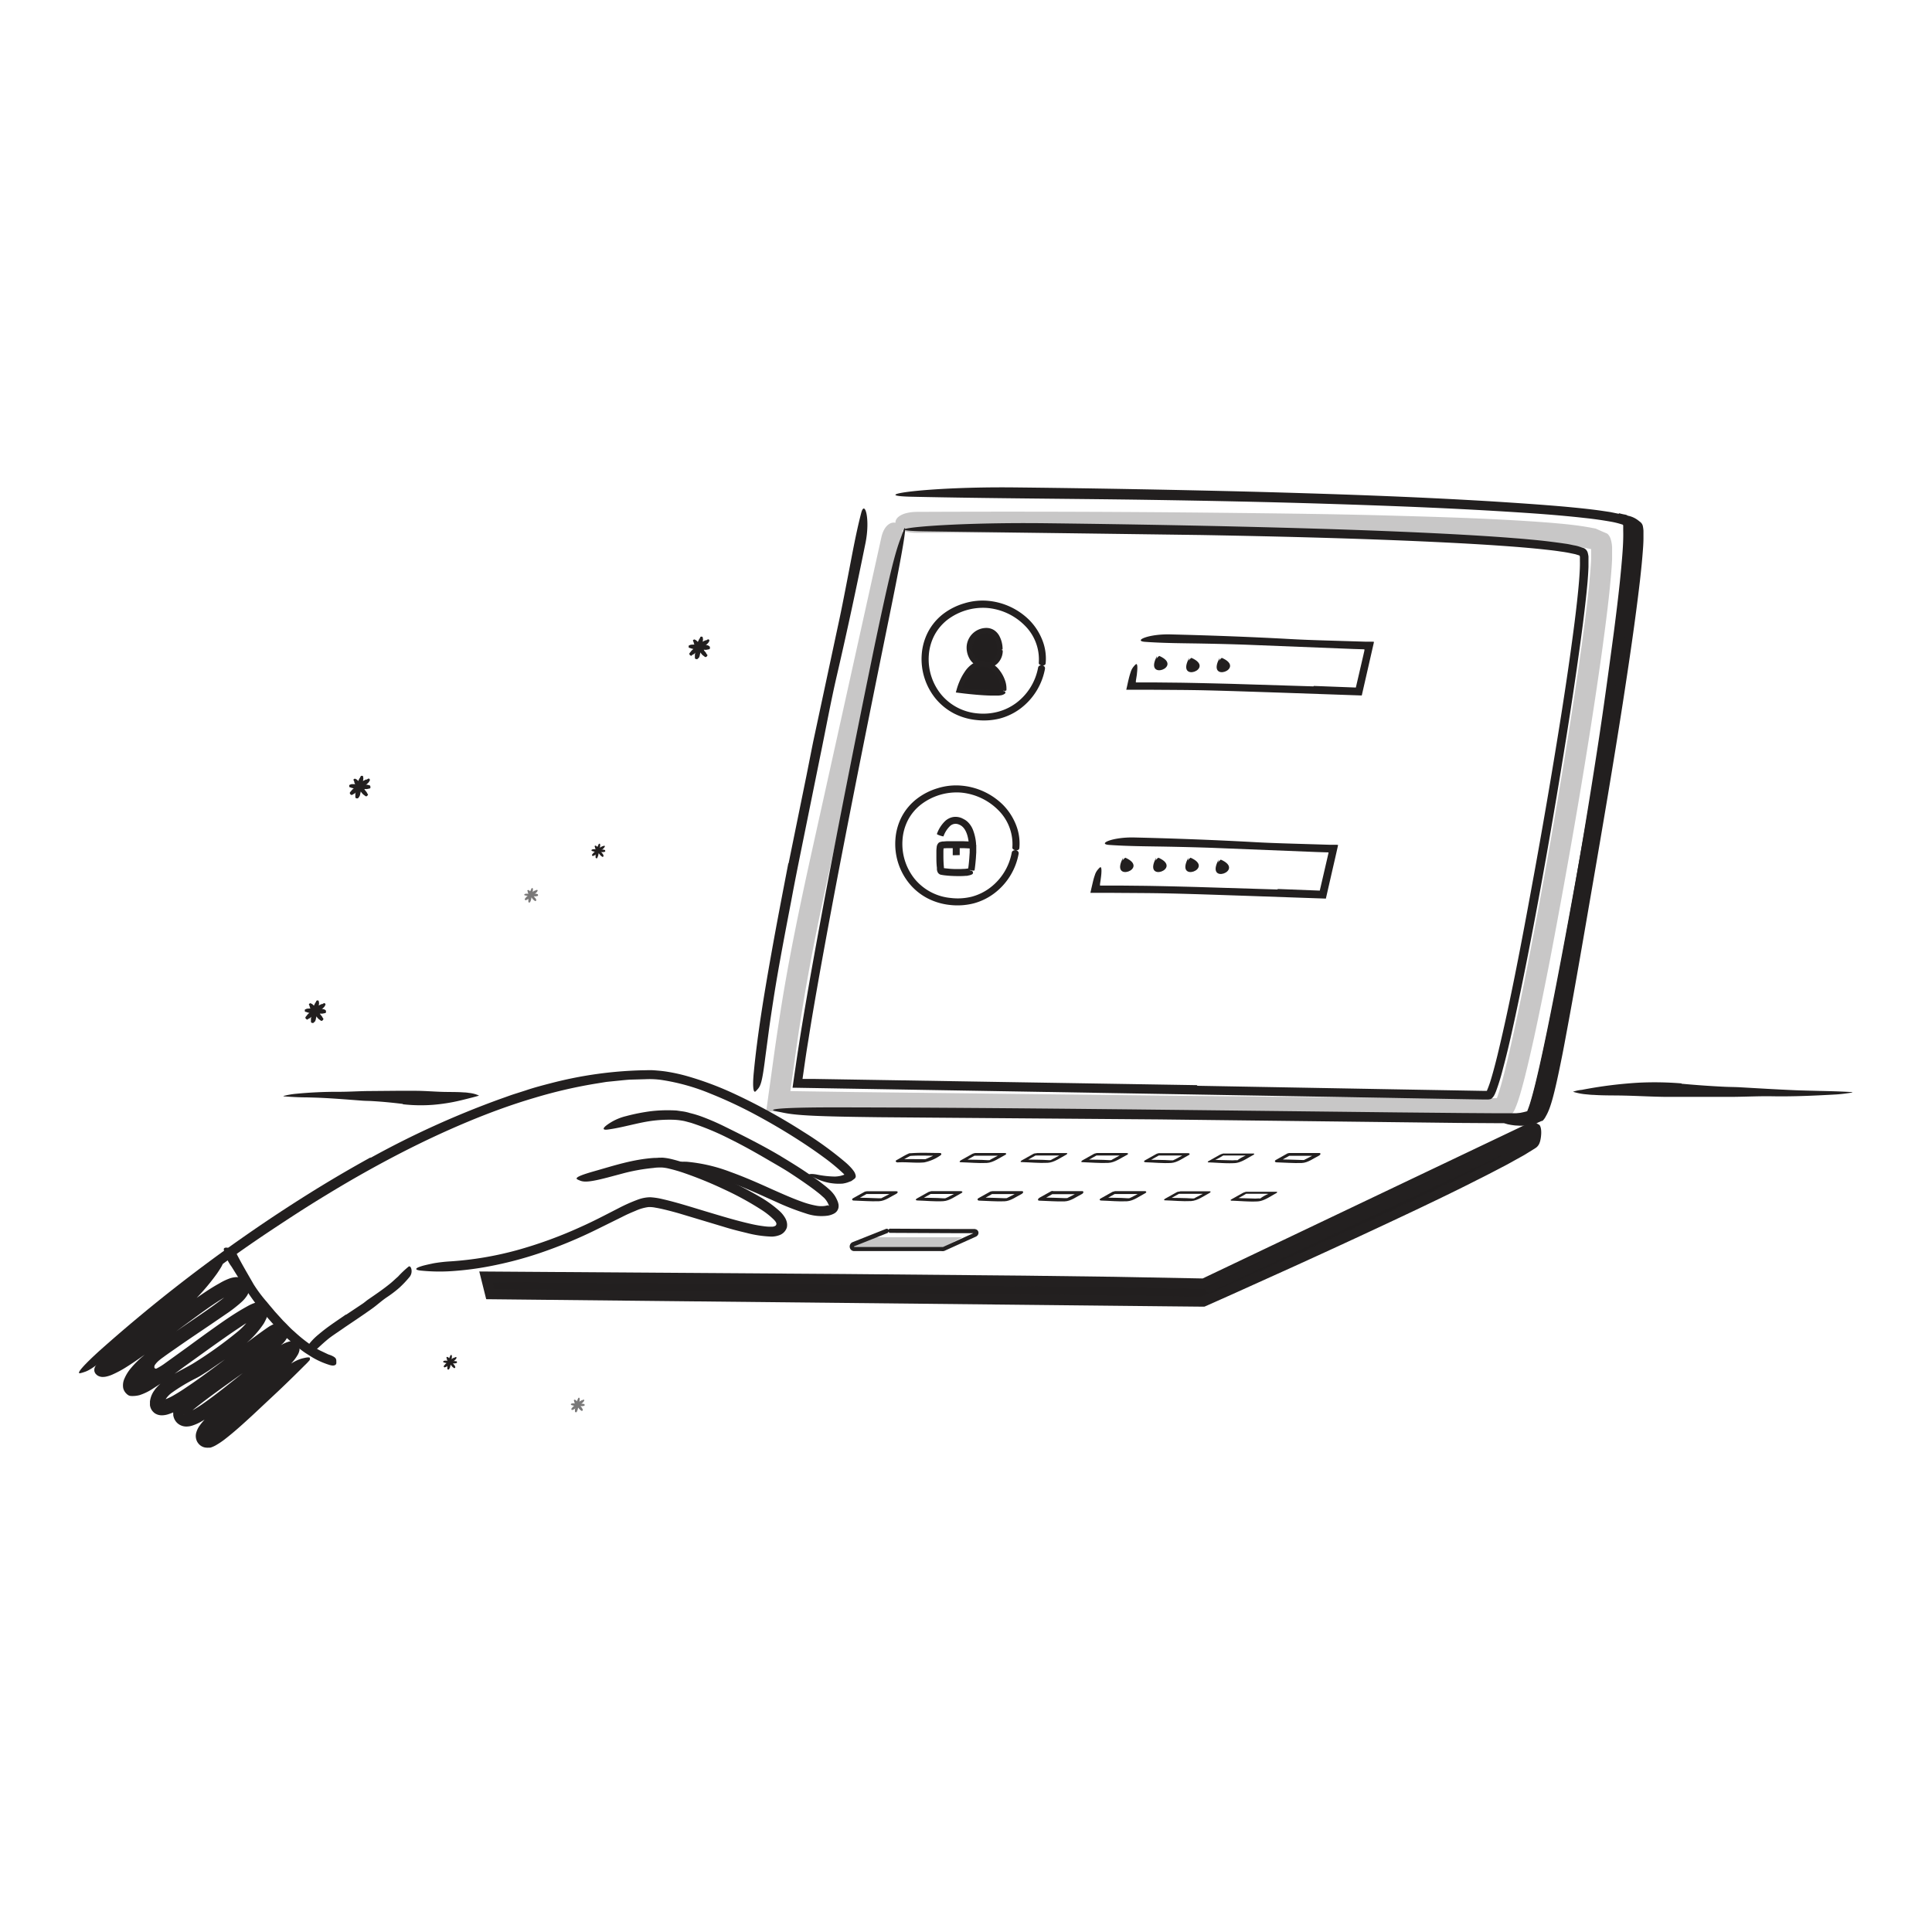 <svg id="Layer_1" data-name="Layer 1" xmlns="http://www.w3.org/2000/svg" width="520" height="520" viewBox="0 0 520 520"><defs><style>.cls-1,.cls-4{fill:#221f1f;}.cls-1,.cls-2{opacity:0.25;}.cls-3{fill:#232020;}.cls-5{opacity:0.6;}</style></defs><title>Notioly v2</title><g id="_79.Login" data-name="79.Login"><path class="cls-1" d="M258.89,333c.44,0-5.82,3-5.82,3s-23.72-.31-23.72-.31c-.44,0,6.33-2.68,6.33-2.68S258.89,333,258.89,333Z"/><g class="cls-2"><path class="cls-3" d="M237.21,144.67l-18.83,85.05c-3.12,14.18-6.12,28.48-8.37,42.9-.55,3.6-1.11,7.2-1.61,10.81l-1.69,12.19-.37,2.7-.09.67c0,.05,0,.12,0,.16h.51l1.36,0,5,.08,5.45.08,10.89.16,87.1,1,43.56.44,21.78.16,10.9.06h8.19l3.52,0,1.17-.3a2.65,2.65,0,0,0,1-.69,6.42,6.42,0,0,0,1.3-2.2c.21-.48.25-.63.35-.88l.24-.68.43-1.34c.53-1.78,1-3.52,1.44-5.26.88-3.49,1.67-7,2.44-10.44,1.52-7,2.92-13.92,4.28-20.89q4-20.93,7.58-41.91c2.37-14,4.61-28,6.56-42.09.95-7.06,1.89-14.09,2.44-21.31.07-.9.12-1.81.16-2.74l0-1.41v-.73l0-.82a8.41,8.41,0,0,0-.45-2.54,3.28,3.28,0,0,0-.62-1.05c-.06-.08-.17-.13-.22-.21l-.29-.13-.57-.24c-.75-.32-1.57-.69-2.27-1l-1.41-.27c-3.74-.69-7.28-1-10.86-1.31-14.27-1.11-28.44-1.51-42.63-1.91s-28.37-.57-42.56-.73q-42.54-.47-85.07-.28c-7.93,0-7.9,5.72,0,5.65q42.49-.13,85,.27c14.16.16,28.32.38,42.47.74s28.31.8,42.31,1.89c3.48.29,7,.62,10.24,1.22l1.19.23h.09l0,.5V149l0,1.24c0,.84-.08,1.7-.14,2.56-.53,6.92-1.46,13.95-2.4,20.94-1.94,14-4.18,28-6.53,41.92s-4.87,27.89-7.57,41.77c-1.35,6.94-2.74,13.87-4.25,20.76-.76,3.44-1.54,6.88-2.4,10.26-.43,1.69-.87,3.38-1.37,5l-.38,1.19-.19.57-.14.36h0l-1.92,0h-8.14l-10.88-.05-21.77-.17-43.54-.43-87.09-1-16.81-.25,1.31-9.37c.5-3.59,1-7.16,1.6-10.73,2.22-14.27,5.18-28.4,8.31-42.58l18.83-85C244.08,139.77,238.54,138.56,237.21,144.67Z"/></g><path class="cls-4" d="M82.82,274.36c0,.12-.19.07-.4-.07a.67.67,0,0,1-.21-.28.93.93,0,0,1,0-.24s.4-.49.52-.65a2.16,2.16,0,0,1,.41-.39l.9-.74a1.64,1.64,0,0,1,.22-.14,2.63,2.63,0,0,0,.73-.5.19.19,0,0,0,.09-.12,3.85,3.85,0,0,1,.75-.63c.25-.11.47-.23.71-.35a.14.14,0,0,1,.11,0c.12,0,.17,0,.24-.08a2.69,2.69,0,0,1,.29-.16.66.66,0,0,1,.2,0c.07,0,.14.14.14.16s.06.1.1.14l0,.05a2.8,2.8,0,0,1-.37.67s-.68.66-.75.74a.32.32,0,0,1-.14.08s-.55.54-.58.56-.22.22-.39.24l-.08,0a5,5,0,0,1-.64.47,3.76,3.76,0,0,0-.31.25s-.05,0-.07,0l-.08,0c-.25.21-.52.38-.75.61,0,.05-.39.19-.44.25S82.83,274.31,82.82,274.36Z"/><path class="cls-4" d="M87,274.18c.11,0,.06.16-.09.37a.85.85,0,0,1-.28.21h-.22s-.44-.34-.59-.44a2.32,2.32,0,0,1-.35-.35c-.2-.26-.42-.52-.63-.78a.76.76,0,0,1-.12-.19,2,2,0,0,0-.43-.64s0-.07-.1-.08a2.89,2.89,0,0,1-.56-.64c-.08-.22-.18-.42-.28-.63,0,0,0-.05,0-.1a.23.23,0,0,0-.06-.22,1.05,1.05,0,0,1-.13-.26s0-.12,0-.18.14-.13.16-.13.1-.07.14-.11l.05,0a2.46,2.46,0,0,1,.61.3l.65.64a.27.27,0,0,1,.07.13s.48.47.49.49.19.19.21.35,0,0,0,.06a4.39,4.39,0,0,1,.4.56,2.88,2.88,0,0,0,.22.27.14.14,0,0,1,0,.06.2.2,0,0,0,0,.08,8.06,8.06,0,0,0,.52.64s.16.35.22.39S87,274.17,87,274.18Z"/><path class="cls-4" d="M84.5,275.16c0,.11-.1.16-.35.18a1,1,0,0,1-.34-.09,1.51,1.51,0,0,1-.12-.2s0-.59,0-.78a2.33,2.33,0,0,1,.07-.53c.08-.35.15-.71.23-1.06a.85.85,0,0,1,.09-.22,2.49,2.49,0,0,0,.24-.79c0-.05,0-.09,0-.14a3.2,3.2,0,0,1,.18-.9c.13-.22.22-.44.33-.66,0,0,0-.07.06-.1s.12-.12.14-.19a1.23,1.23,0,0,1,.13-.29.65.65,0,0,1,.15-.12s.19,0,.2,0,.11,0,.17.05h.06a3.08,3.08,0,0,1,.14.71s-.12.88-.12,1a.35.35,0,0,1-.06.14s-.09.72-.09.75,0,.28-.16.4,0,0,0,.08a4.41,4.41,0,0,1-.2.71c0,.12,0,.25-.08.37l0,.06s0,.05,0,.08a8.44,8.44,0,0,0-.2.87c0,.07-.18.37-.19.45S84.48,275.12,84.5,275.16Z"/><path class="cls-4" d="M87.52,271.84c.09-.06.16.07.21.32a.72.72,0,0,1,0,.34.66.66,0,0,1-.16.17s-.54.1-.71.14a2,2,0,0,1-.49,0l-1,0a.85.85,0,0,1-.22,0,2.19,2.19,0,0,0-.76-.11.17.17,0,0,0-.13,0,3,3,0,0,1-.85,0c-.21-.09-.43-.14-.65-.21,0,0-.07,0-.09,0a.23.23,0,0,0-.2-.1,1.57,1.57,0,0,1-.29-.08.71.71,0,0,1-.13-.12.25.25,0,0,1,0-.21s0-.11,0-.18v-.06a2.77,2.77,0,0,1,.63-.26l.91-.05a.4.4,0,0,1,.15,0s.66,0,.69,0a.78.78,0,0,1,.39.08.12.12,0,0,0,.08,0,3.92,3.92,0,0,1,.68.07c.12,0,.23,0,.35,0l.06,0,.08,0a5.77,5.77,0,0,0,.83,0c.06,0,.36.12.43.11S87.48,271.87,87.52,271.84Z"/><path class="cls-4" d="M94.78,213.92c0,.11-.19.07-.4-.07a.73.73,0,0,1-.21-.28.88.88,0,0,1,0-.24c0-.05.39-.49.52-.65a2.59,2.59,0,0,1,.41-.4l.9-.73a1,1,0,0,1,.22-.14,2.63,2.63,0,0,0,.73-.5s.08-.06.09-.12a3.53,3.53,0,0,1,.75-.63l.71-.35s0-.05.11,0,.17,0,.24-.08a1.64,1.64,0,0,1,.29-.16.66.66,0,0,1,.2,0c.07,0,.14.14.13.16s.07.1.11.14l0,.05a3,3,0,0,1-.37.67s-.68.65-.75.74a.36.36,0,0,1-.15.08l-.57.56a.92.92,0,0,1-.39.24s-.06,0-.08.05a4.7,4.7,0,0,1-.64.46,3.88,3.88,0,0,0-.31.26l-.07,0-.09,0a8.55,8.55,0,0,0-.74.61s-.39.18-.45.25S94.79,213.87,94.78,213.92Z"/><path class="cls-4" d="M99,213.73c.11,0,.06.17-.09.38a.41.41,0,0,1-.51.19s-.44-.33-.58-.43a2,2,0,0,1-.35-.36l-.64-.77a1.28,1.28,0,0,1-.11-.2,2.27,2.27,0,0,0-.43-.63s0-.07-.11-.08a3.2,3.2,0,0,1-.55-.65c-.08-.21-.19-.42-.28-.63,0,0,0,0,0-.09a.22.22,0,0,0-.06-.22,1.05,1.05,0,0,1-.13-.26.54.54,0,0,1,0-.18.24.24,0,0,1,.16-.13c.06,0,.1-.07.14-.11l0,0a2.81,2.81,0,0,1,.61.29s.58.59.65.65a.27.27,0,0,1,.07.13s.48.46.49.48.19.19.21.35a.1.1,0,0,0,0,.07,5.66,5.66,0,0,1,.4.56,2.88,2.88,0,0,0,.22.27s0,0,0,.06,0,.06,0,.07a8.22,8.22,0,0,0,.52.65c.05,0,.16.34.21.39S98.94,213.72,99,213.73Z"/><path class="cls-4" d="M96.46,214.72c0,.11-.1.16-.35.17a.81.81,0,0,1-.34-.08,1.67,1.67,0,0,1-.13-.2s0-.59,0-.78a1.83,1.83,0,0,1,.07-.53c.08-.35.15-.71.23-1.06A1.09,1.09,0,0,1,96,212a2.41,2.41,0,0,0,.24-.79.17.17,0,0,0,0-.14,3.13,3.13,0,0,1,.18-.89c.13-.22.22-.45.33-.67,0,0,0-.07.06-.09s.11-.12.14-.19a1.08,1.08,0,0,1,.13-.29s.09-.08.15-.12.18,0,.2,0,.11,0,.17,0h.06a3,3,0,0,1,.14.71s-.12.88-.12,1a.46.46,0,0,1-.07.14s-.08.72-.09.74,0,.29-.15.41,0,.05,0,.08a6.29,6.29,0,0,1-.2.71,2.21,2.21,0,0,0-.08.37l0,.06a.59.59,0,0,0,0,.08,8.41,8.41,0,0,0-.19.87c0,.07-.18.36-.19.44S96.44,214.67,96.46,214.72Z"/><path class="cls-4" d="M99.47,211.4c.1-.06.17.07.22.32a.73.73,0,0,1,0,.34l-.16.16s-.54.11-.71.15a2.1,2.1,0,0,1-.5,0l-1,0a.87.87,0,0,1-.22,0,2.18,2.18,0,0,0-.76-.1.2.2,0,0,0-.13,0,2.7,2.7,0,0,1-.85,0c-.21-.09-.43-.14-.65-.21,0,0-.07,0-.1,0s-.13-.1-.2-.11a1,1,0,0,1-.28-.07.53.53,0,0,1-.13-.13s0-.19,0-.2,0-.12,0-.18v-.06a2.38,2.38,0,0,1,.63-.26l.91,0a.22.22,0,0,1,.14,0s.67,0,.7,0,.26,0,.39.08,0,0,.08,0a5.25,5.25,0,0,1,.68.08c.12,0,.23,0,.35,0l.06,0,.08,0a7.69,7.69,0,0,0,.83,0c.06,0,.36.12.43.11S99.44,211.43,99.47,211.4Z"/><path class="cls-4" d="M186.16,176.44c0,.12-.19.07-.4-.07a.67.67,0,0,1-.21-.28,1.75,1.75,0,0,1,0-.24s.4-.49.52-.65a2.65,2.65,0,0,1,.42-.4l.89-.73a1.64,1.64,0,0,1,.22-.14,2.63,2.63,0,0,0,.73-.5.24.24,0,0,0,.1-.12,3.52,3.52,0,0,1,.74-.63c.25-.11.48-.23.71-.35,0,0,.06-.05.11,0s.17,0,.24-.08a2.11,2.11,0,0,1,.3-.16.64.64,0,0,1,.2,0c.06,0,.13.14.13.16s.06.1.11.14l0,0a3.46,3.46,0,0,1-.37.67s-.69.66-.76.74a.32.32,0,0,1-.14.08s-.55.54-.57.56-.22.22-.4.24l-.08,0a5,5,0,0,1-.64.47,3.76,3.76,0,0,0-.31.25s-.05,0-.07,0a.2.2,0,0,0-.08,0,8.55,8.55,0,0,0-.74.61c0,.05-.4.19-.45.25S186.18,176.39,186.16,176.44Z"/><path class="cls-4" d="M190.37,176.26c.11,0,.06.16-.09.37a.83.83,0,0,1-.27.21h-.23s-.44-.34-.58-.44a1.66,1.66,0,0,1-.35-.35l-.64-.78a.76.76,0,0,1-.12-.19,2,2,0,0,0-.43-.64s0-.07-.1-.08a2.62,2.62,0,0,1-.55-.64c-.09-.22-.19-.42-.29-.63,0,0,0-.05,0-.1s0-.16-.06-.22a1.58,1.58,0,0,1-.13-.26.38.38,0,0,1,0-.18c0-.06.13-.13.15-.13s.1-.07.14-.11l0,0a2.52,2.52,0,0,1,.62.3s.57.58.64.64a.27.27,0,0,1,.07.13s.48.47.5.49.19.19.2.34,0,.05,0,.07a4.39,4.39,0,0,1,.4.56c.07.1.15.18.22.27l0,.06s0,.06,0,.08a7.81,7.81,0,0,0,.53.64s.15.35.21.39S190.33,176.25,190.37,176.26Z"/><path class="cls-4" d="M187.84,177.24c0,.11-.09.16-.35.18a.87.87,0,0,1-.33-.09,1.67,1.67,0,0,1-.13-.2s0-.59,0-.78a2.33,2.33,0,0,1,.07-.53c.08-.35.15-.71.23-1.06a.85.85,0,0,1,.09-.22,2.9,2.9,0,0,0,.25-.79c0-.05,0-.09,0-.14a2.88,2.88,0,0,1,.18-.9c.12-.22.22-.44.33-.66,0,0,0-.08.05-.1s.12-.12.14-.19.08-.19.13-.29a.65.65,0,0,1,.15-.12c.05,0,.19,0,.2,0s.11,0,.17.05h.06a2.63,2.63,0,0,1,.14.71s-.12.88-.12,1a.35.35,0,0,1-.06.14s-.08.72-.09.74a.8.8,0,0,1-.16.41s0,0,0,.08a3.58,3.58,0,0,1-.2.71c0,.12-.05.25-.08.37l0,.06s0,0,0,.08a8.44,8.44,0,0,0-.2.87c0,.07-.18.36-.18.45S187.83,177.19,187.84,177.24Z"/><path class="cls-4" d="M190.86,173.92c.09-.06.16.07.21.32a.41.41,0,0,1-.19.51s-.53.1-.71.14a2,2,0,0,1-.49,0l-1,0a.63.63,0,0,1-.22-.05,2.44,2.44,0,0,0-.76-.1s-.08,0-.12,0a3,3,0,0,1-.85,0c-.22-.09-.44-.14-.66-.21,0,0-.07,0-.09,0s-.13-.09-.2-.1a1.29,1.29,0,0,1-.28-.08c-.05,0-.09-.08-.14-.13s0-.18,0-.2,0-.12,0-.18a.13.13,0,0,1,0-.06,2.59,2.59,0,0,1,.63-.26l.91-.05s.09,0,.14,0,.66,0,.69,0,.27,0,.39.08a.13.13,0,0,0,.08,0,3.82,3.82,0,0,1,.68.07c.12,0,.24,0,.35,0l.06,0,.08,0a5.77,5.77,0,0,0,.83,0c.06,0,.36.12.43.11S190.82,174,190.86,173.92Z"/><g class="cls-5"><path class="cls-4" d="M141.62,242.25c0,.08-.11.05-.25,0a.44.44,0,0,1-.12-.17.77.77,0,0,1,0-.15s.26-.31.34-.41a1.57,1.57,0,0,1,.27-.25l.58-.48.14-.09a2,2,0,0,0,.47-.32.17.17,0,0,0,.06-.08,2.73,2.73,0,0,1,.48-.41l.46-.23s0,0,.06,0,.11,0,.16-.05a1.18,1.18,0,0,1,.19-.11h.12s.08.08.08.09,0,.06.07.09l0,0a2.11,2.11,0,0,1-.25.42l-.49.47s-.06,0-.09.06l-.37.35c-.08.06-.14.14-.25.16a.09.09,0,0,0,0,0,2.86,2.86,0,0,1-.41.3l-.21.17,0,0s0,0-.05,0a4.54,4.54,0,0,0-.48.39s-.25.12-.29.16S141.63,242.22,141.62,242.25Z"/><path class="cls-4" d="M144.34,242.16c.06,0,0,.1-.05.23s-.14.13-.17.12H144s-.28-.22-.37-.28a2.39,2.39,0,0,1-.22-.23l-.41-.5a.57.57,0,0,1-.08-.13,1.36,1.36,0,0,0-.28-.41.1.1,0,0,0-.06,0,1.77,1.77,0,0,1-.36-.41,3.75,3.75,0,0,0-.19-.41.06.06,0,0,1,0-.06.11.11,0,0,0,0-.13l-.09-.17a.4.4,0,0,1,0-.11s.08-.09.1-.08.06,0,.08-.07l0,0a2.07,2.07,0,0,1,.39.2s.36.38.41.41a.73.73,0,0,1,0,.09s.3.3.31.31a.48.48,0,0,1,.13.23l0,0a3,3,0,0,1,.26.36c0,.06.1.11.14.17s0,0,0,0,0,0,0,.05.21.29.34.41.1.22.14.25S144.31,242.15,144.34,242.16Z"/><path class="cls-4" d="M142.7,242.78c0,.07-.06.1-.21.11a.37.37,0,0,1-.2,0,.57.57,0,0,1-.08-.13s0-.37,0-.5a2,2,0,0,1,0-.34c.06-.22.1-.45.15-.68a.59.59,0,0,1,.06-.14,1.65,1.65,0,0,0,.15-.51.14.14,0,0,0,0-.09,1.92,1.92,0,0,1,.11-.58c.08-.14.14-.29.21-.43s0-.05,0-.06.07-.08.09-.13a1.42,1.42,0,0,1,.08-.18.34.34,0,0,1,.09-.08s.11,0,.12,0,.07,0,.1,0h0a2,2,0,0,1,.08.45s-.08.57-.09.63,0,.06,0,.1-.06.46-.07.47a.48.48,0,0,1-.09.26.07.07,0,0,0,0,.06,3.81,3.81,0,0,1-.13.45,1,1,0,0,0-.05.24l0,0s0,0,0,.05a5.59,5.59,0,0,0-.12.56s-.12.24-.12.29S142.69,242.75,142.7,242.78Z"/><path class="cls-4" d="M144.66,240.66c.06,0,.11,0,.14.19a.46.46,0,0,1,0,.21l-.1.09a4.16,4.16,0,0,1-.46.09,1.15,1.15,0,0,1-.32,0l-.64,0-.15,0a1.35,1.35,0,0,0-.49-.07.13.13,0,0,0-.08,0,2.06,2.06,0,0,1-.55,0l-.42-.12s0,0-.06,0-.08,0-.13-.06a.61.61,0,0,1-.18,0,.28.28,0,0,1-.09-.07.18.18,0,0,1,0-.13s0-.06,0-.1v0a1.45,1.45,0,0,1,.4-.15l.59,0s.06,0,.09,0,.43,0,.45,0a.55.55,0,0,1,.25,0s0,0,.05,0a3.29,3.29,0,0,1,.44,0h.27l.05,0a4.61,4.61,0,0,0,.53,0,2.29,2.29,0,0,0,.28.07S144.64,240.68,144.66,240.66Z"/></g><g class="cls-5"><path class="cls-4" d="M154.16,379.47c0,.08-.12,0-.25,0s-.13-.14-.12-.17a.77.77,0,0,1,0-.15s.26-.31.34-.41a1.27,1.27,0,0,1,.27-.25L155,378l.14-.09a2.44,2.44,0,0,0,.47-.32.17.17,0,0,0,.06-.08,2.09,2.09,0,0,1,.48-.4c.16-.07.3-.16.45-.24s0,0,.07,0,.11,0,.15-.05a1.18,1.18,0,0,1,.19-.11h.13s.08.08.08.09,0,.06.06.09l0,0a2.72,2.72,0,0,1-.25.42l-.49.47s-.06,0-.09.06-.36.34-.37.35a.63.63,0,0,1-.26.16s0,0,0,0a2.4,2.4,0,0,1-.41.3l-.2.17,0,0-.06,0a5.71,5.71,0,0,0-.47.39s-.25.12-.29.16S154.17,379.44,154.16,379.47Z"/><path class="cls-4" d="M156.87,379.38c.07,0,0,.1-.05.23a.46.46,0,0,1-.16.13l-.14,0s-.28-.22-.37-.28a1.19,1.19,0,0,1-.22-.23l-.42-.5a.54.54,0,0,1-.07-.13,1.86,1.86,0,0,0-.28-.41.13.13,0,0,0-.07-.05,2,2,0,0,1-.35-.41c-.06-.14-.13-.27-.19-.4s0,0,0-.07,0-.1,0-.13a.7.7,0,0,1-.09-.17.4.4,0,0,1,0-.11s.08-.08.09-.08.06,0,.09-.07l0,0a1.74,1.74,0,0,1,.38.2s.37.38.42.41a.25.25,0,0,1,0,.09l.32.31a.48.48,0,0,1,.13.23s0,0,0,0,.17.24.26.36a2.09,2.09,0,0,0,.14.17.06.06,0,0,1,0,0l0,.05a4.35,4.35,0,0,0,.34.41s.1.22.13.26S156.84,379.37,156.87,379.38Z"/><path class="cls-4" d="M155.24,380c0,.07-.06.1-.21.11a.43.43,0,0,1-.21-.05.54.54,0,0,1-.07-.13s0-.37,0-.5a1.4,1.4,0,0,1,.05-.34l.15-.68a.58.58,0,0,1,.05-.14,1.67,1.67,0,0,0,.16-.51.1.1,0,0,0,0-.09,2.3,2.3,0,0,1,.12-.58,4.14,4.14,0,0,0,.2-.43s0-.05,0-.06.07-.08.09-.13a.71.71,0,0,1,.08-.18.18.18,0,0,1,.09-.08s.11,0,.12,0,.06,0,.1,0h0a2,2,0,0,1,.07.45s-.08.57-.08.63a.18.18,0,0,1,0,.1s-.05.46-.06.47,0,.19-.1.26,0,0,0,.06a3.74,3.74,0,0,1-.12.45,2.1,2.1,0,0,0-.06.24.05.05,0,0,1,0,0s0,0,0,0a5.66,5.66,0,0,0-.13.56c0,.05-.11.24-.12.29S155.23,380,155.24,380Z"/><path class="cls-4" d="M157.2,377.88c.06,0,.1,0,.14.19a.46.46,0,0,1,0,.21l-.1.09s-.35.07-.46.09a1.16,1.16,0,0,1-.32,0l-.65,0-.14,0a1.39,1.39,0,0,0-.49-.07.11.11,0,0,0-.08,0,2,2,0,0,1-.55,0l-.42-.12s-.05,0-.06,0-.09-.05-.13-.06a.61.61,0,0,1-.18-.05.28.28,0,0,1-.09-.07.12.12,0,0,1,0-.12s0-.07,0-.11v0a1.66,1.66,0,0,1,.41-.15l.59,0s.06,0,.09,0,.43,0,.44,0a.48.48,0,0,1,.26.05h.05a3.49,3.49,0,0,1,.44.05h.22l0,0h.05a4.78,4.78,0,0,0,.53,0c.05,0,.24.08.28.07S157.17,377.9,157.2,377.88Z"/></g><path class="cls-4" d="M159.71,230.36c0,.07-.12,0-.25,0a.44.44,0,0,1-.12-.17.68.68,0,0,1,0-.15s.26-.31.34-.41a2.2,2.2,0,0,1,.27-.26c.2-.15.39-.31.58-.47a.67.67,0,0,1,.14-.09,1.73,1.73,0,0,0,.47-.33s.05,0,.06-.07a2.73,2.73,0,0,1,.48-.41c.16-.07.3-.15.45-.23s0,0,.07,0,.11,0,.16-.05l.19-.1s.08,0,.12,0,.08.08.08.09,0,.06.06.09l0,0a2.43,2.43,0,0,1-.25.42l-.49.47-.09,0-.37.36c-.08.06-.14.14-.25.16a.09.09,0,0,0,0,0c-.13.11-.27.2-.41.3s-.14.11-.21.16l0,0,0,0c-.16.14-.34.24-.48.39s-.25.13-.29.17S159.72,230.33,159.71,230.36Z"/><path class="cls-4" d="M162.42,230.26c.07,0,0,.11,0,.24a.59.59,0,0,1-.17.12h-.14s-.28-.22-.37-.29a.8.8,0,0,1-.22-.23c-.14-.17-.28-.33-.41-.5a.5.5,0,0,1-.08-.12,1.49,1.49,0,0,0-.28-.41s0,0-.06-.05a1.63,1.63,0,0,1-.36-.42,2.93,2.93,0,0,0-.19-.4s0,0,0-.06a.14.14,0,0,0,0-.14l-.09-.16a.48.48,0,0,1,0-.12s.08-.08.1-.08,0,0,.08-.06l0,0a2.07,2.07,0,0,1,.39.2s.36.38.41.42a.56.56,0,0,1,0,.08s.3.31.31.32.12.12.13.22l0,.05a2.27,2.27,0,0,1,.26.35,1.24,1.24,0,0,0,.14.18l0,0,0,0c.12.13.21.29.34.41s.1.22.14.25S162.4,230.26,162.42,230.26Z"/><path class="cls-4" d="M160.79,230.88c0,.07-.06.11-.21.12a.48.48,0,0,1-.2-.05l-.08-.13s0-.38,0-.5a1.86,1.86,0,0,1,0-.34c.06-.23.1-.46.15-.68a.94.94,0,0,1,.06-.15,1.77,1.77,0,0,0,.15-.51.1.1,0,0,0,0-.09,2.5,2.5,0,0,1,.12-.58c.08-.14.14-.28.21-.42s0-.05,0-.06.07-.08.09-.13a.77.77,0,0,1,.08-.19.31.31,0,0,1,.09-.07s.11,0,.12,0,.07,0,.1,0h0a1.91,1.91,0,0,1,.08.45s-.08.56-.09.63a.18.18,0,0,1,0,.09s0,.46-.06.48a.51.51,0,0,1-.09.26.06.06,0,0,0,0,.05,3.47,3.47,0,0,1-.13.46,2.1,2.1,0,0,0-.06.24s0,0,0,0,0,0,0,0a3.73,3.73,0,0,0-.12.56,2.52,2.52,0,0,0-.12.29S160.78,230.86,160.79,230.88Z"/><path class="cls-4" d="M162.75,228.77c.06,0,.1,0,.14.19a.43.43,0,0,1,0,.2.47.47,0,0,1-.1.1,4.62,4.62,0,0,1-.46.08,1.15,1.15,0,0,1-.32,0l-.64,0-.15,0a1.61,1.61,0,0,0-.49-.06.12.12,0,0,0-.08,0,1.7,1.7,0,0,1-.55,0l-.42-.13a.07.07,0,0,1-.06,0,.13.13,0,0,0-.13-.06l-.18-.05s-.06,0-.09-.08,0-.11,0-.12,0-.07,0-.11v0a1.45,1.45,0,0,1,.4-.16l.59,0,.09,0s.43,0,.45,0a.45.45,0,0,1,.25.05h.05a3.29,3.29,0,0,1,.44.05h.26l.05,0a4.87,4.87,0,0,0,.54,0,2.3,2.3,0,0,0,.28.06S162.73,228.78,162.75,228.77Z"/><path class="cls-4" d="M119.81,368c0,.07-.12,0-.25,0a.48.48,0,0,1-.13-.17.66.66,0,0,1,0-.15s.26-.31.34-.41a1.66,1.66,0,0,1,.27-.26l.57-.47.15-.09a2.1,2.1,0,0,0,.46-.32s0,0,.06-.08a2.48,2.48,0,0,1,.49-.41l.45-.23s0,0,.07,0a.19.19,0,0,0,.15-.06l.19-.1s.08,0,.13,0,.08.08.07.09,0,.06.07.09l0,0a2.62,2.62,0,0,1-.24.42s-.45.42-.49.47a.2.2,0,0,1-.09.05l-.38.36c-.08.06-.14.14-.25.16s0,0,0,0a2.4,2.4,0,0,1-.41.3l-.2.17,0,0-.05,0c-.15.13-.33.24-.48.38s-.25.13-.28.17S119.82,367.94,119.81,368Z"/><path class="cls-4" d="M122.52,367.88c.07,0,0,.1,0,.23a.51.51,0,0,1-.16.12h-.15l-.36-.28a1.67,1.67,0,0,1-.23-.23c-.13-.17-.27-.34-.41-.5a.54.54,0,0,1-.07-.13,1.49,1.49,0,0,0-.28-.41.18.18,0,0,0-.07-.05,1.82,1.82,0,0,1-.35-.42c-.06-.13-.13-.26-.19-.4s0,0,0-.06,0-.1,0-.13a.7.7,0,0,1-.09-.17.24.24,0,0,1,0-.12s.08-.08.09-.07.06,0,.09-.07l0,0a1.16,1.16,0,0,1,.38.2l.41.41a.16.16,0,0,1,0,.09l.31.31c0,.07.13.13.14.22a.08.08,0,0,0,0,.05,2.36,2.36,0,0,1,.26.36l.15.17v0s0,0,0,.05a4.23,4.23,0,0,0,.33.41s.11.22.14.25S122.49,367.87,122.52,367.88Z"/><path class="cls-4" d="M120.89,368.5c0,.07-.06.1-.22.11a.39.39,0,0,1-.2-.05.42.42,0,0,1-.07-.13s0-.38,0-.5a1.33,1.33,0,0,1,0-.34l.15-.68a.88.88,0,0,1,.05-.15,1.54,1.54,0,0,0,.16-.5.33.33,0,0,0,0-.1,1.94,1.94,0,0,1,.12-.57c.07-.14.13-.29.2-.43s0-.05,0-.06.07-.08.08-.13a1.42,1.42,0,0,1,.08-.18.34.34,0,0,1,.09-.08.15.15,0,0,1,.12,0s.07,0,.11,0h0a1.57,1.57,0,0,1,.08.45s-.08.57-.08.63,0,.06,0,.09-.06.46-.06.48,0,.19-.1.26l0,.05a2.42,2.42,0,0,1-.13.46c0,.08,0,.16,0,.24s0,0,0,0l0,0c0,.19-.1.37-.12.56s-.12.24-.12.29S120.88,368.47,120.89,368.5Z"/><path class="cls-4" d="M122.84,366.38c.07,0,.11,0,.14.19a.36.36,0,0,1,0,.21.87.87,0,0,1-.11.09,3.9,3.9,0,0,1-.45.09,1.16,1.16,0,0,1-.32,0l-.65,0a.32.32,0,0,1-.14,0,1.65,1.65,0,0,0-.49-.06.15.15,0,0,0-.09,0,2,2,0,0,1-.54,0c-.14-.05-.28-.08-.43-.12s0,0-.06,0-.08-.05-.12-.06a.59.59,0,0,1-.19-.05s0,0-.08-.07,0-.12,0-.13,0-.07,0-.1v0a1.66,1.66,0,0,1,.41-.15l.58,0s.06,0,.09,0l.45,0a.56.56,0,0,1,.25.05h0a3.12,3.12,0,0,1,.44.05h.27l.05,0a4.7,4.7,0,0,0,.53,0s.23.07.28.07S122.82,366.39,122.84,366.38Z"/><path class="cls-4" d="M212.25,232.37l4.87-23.91c.58-2.92,1.15-5.83,1.73-8.73l6.56-30.67c1-4.54,1.88-9.11,2.75-13.63,1.14-5.8,2.15-11.66,3.64-17.39.93-3.56,2.49,1.54,1.13,8.21-2.4,11.83-4.92,23.62-7.67,35.48-1.65,7.09-3,14.55-4.51,21.84q-2.43,12-4.88,24.08c-1,4.94-2,9.88-2.91,14.83-1.44,7.49-2.88,15-4.14,22.49-.48,2.9-.92,5.78-1.35,8.65s-.79,5.75-1.18,8.63c-.17,1.27-.34,2.51-.5,3.79-.64,4.74-1,6.22-1.89,7.14a5,5,0,0,1-.58.61c-.61.38-.78-1.62-.44-5.12,1-10.4,2.81-21.25,4.75-32.11,1.43-8.06,3-16.14,4.55-24.2Z"/><path class="cls-4" d="M414.67,286c3.12-14,5.73-28.11,8.26-42.24s4.86-28.32,7.05-42.51c1.6-10.36,3-20.74,4.39-31.11.59-4.58,1.16-9.16,1.64-13.73.23-2.29.45-4.58.63-6.87s.31-4.58.25-6.78c0-.27,0-.54,0-.8l0-.37,0-.13a.38.38,0,0,0-.11-.23,1.39,1.39,0,0,0-.29-.1,22,22,0,0,0-3.15-.76c-2.22-.39-4.49-.71-6.77-.95-4.56-.52-9.16-.9-13.76-1.23-18.4-1.28-36.87-2-55.33-2.58-16.38-.52-32.87-.84-49.14-1.09-20.9-.3-41.89-.37-62.77-.82-13-.26,3.51-2.77,27.61-2.51q32,.35,64.09,1.16c21.39.58,42.81,1.3,64.33,2.6,6.43.41,12.93.84,19.47,1.41,3.27.31,6.55.62,9.85,1.09l2.48.37,2.5.51a11.88,11.88,0,0,1,1.3.39l.88.29a1.78,1.78,0,0,1,.78.58,2.77,2.77,0,0,1,.4.91,4.19,4.19,0,0,1,.11.51c0,.2.05.32.06.43a12.38,12.38,0,0,1,.09,1.33,95.33,95.33,0,0,1-.49,10.06c-.29,3.31-.64,6.61-1,9.9-.75,6.59-1.62,13.16-2.53,19.68q-3,21.52-6.65,43c-2.39,14.29-4.91,28.56-7.67,42.79-1.12,5.73-2.28,11.46-3.55,17.16-.63,2.86-1.29,5.71-2,8.55-.37,1.42-.76,2.83-1.2,4.25-.23.71-.47,1.42-.76,2.14s-.86,2.15-2,2l-4.85,0-4.62,0-9.24-.06-80.89-.95-61.83-.48-13.54-.11c-16.94-.2-22.33-.47-26-1.24-.83-.18-1.92-.36-2.4-.53-1.61-.57,5.3-.91,17.71-.88,36.8.06,75.61.5,114.57.95l35.39.4,17.72.17,8.85.06h4.43l4,0s0,0,0,0v0l.09-.2c.23-.53.44-1.13.64-1.74.4-1.23.75-2.51,1.09-3.8.68-2.57,1.29-5.18,1.88-7.8Z"/><path class="cls-4" d="M322.29,292.24l51.23.92,25.62.45,1,0c.06,0,.08-.06.11-.11l0-.07.12-.27a28,28,0,0,0,1-2.89c.6-2,1.13-4.06,1.64-6.12,1-4.13,1.94-8.29,2.83-12.45,2.6-12.18,4.86-24.43,7.1-36.67q3.94-21.59,7.37-43.27c1.13-7.23,2.21-14.47,3.16-21.71.48-3.62.92-7.25,1.28-10.87.18-1.82.34-3.63.43-5.43.05-.9.08-1.8.06-2.67l0-.65c0-.19,0-.47,0-.53s-.05-.41-.26-.43l-1-.31-1.3-.27c-.87-.19-1.76-.33-2.66-.45-1.78-.28-3.59-.46-5.4-.66-3.62-.37-7.26-.66-10.91-.91-7.28-.51-14.59-.87-21.89-1.2-19.46-.85-39-1.32-58.38-1.67l-74.61-1c-15.47-.25,4.17-2.51,32.81-2.17,24,.29,47.95.72,72,1.44,12,.36,24,.81,36.06,1.43,6,.32,12,.67,18.07,1.16,1.5.11,3,.25,4.52.39s3,.29,4.53.48,3,.38,4.54.61c.76.09,1.54.29,2.3.44a9.43,9.43,0,0,1,1.18.27l1.48.49a1.92,1.92,0,0,1,1.05,1.35,7.32,7.32,0,0,1,.17.89c0,.2,0,.4,0,.59,0,.77,0,1.49,0,2.22-.05,1.44-.15,2.87-.27,4.29-.7,7.67-1.78,15.33-2.87,23s-2.32,15.45-3.57,23.2c-2.51,15.5-5.21,31.07-8.14,46.45-1.61,8.46-3.29,16.9-5.12,25.32-.92,4.22-1.87,8.42-3,12.61a61.08,61.08,0,0,1-1.92,6.29l-.17.4c-.06.13-.1.26-.22.48a3.07,3.07,0,0,1-.75,1,.92.92,0,0,1-.55.24,2.51,2.51,0,0,1-.62.06l-1,0-3.22-.05-51.63-.9-63.54-1.09-48.15-.81-12-.2-6.53-.11h-.94s0-.08,0-.12l.15-1.06.28-1.93.44-3c1.15-7.93,2.51-15.8,3.88-23.65,4.35-24.38,9-48.2,13.83-72.18,1.07-5.28,2.13-10.45,3.22-15.77,4.13-19.72,5.67-25.94,7.21-30,.36-.93.77-2.17,1-2.7.9-1.78-.48,6.32-3.41,20.77-4.36,21.43-8.81,43.44-13.14,65.8q-3.25,16.77-6.3,33.77c-1,5.67-2,11.35-2.88,17-.48,2.84-.9,5.7-1.3,8.55l-.31,2.14s0,0,0,0l2.75,0,103.39,1.68Z"/><path class="cls-4" d="M415,301.69c-3.55,1.52-9.61-.11-9.62-.41a29.3,29.3,0,0,0,6.32-1c4.43-1.66,30.11-156.15,26.21-160-.83-.84-.19-.32-2.52-1,3.73,0,4.63,1.21,5.53,1.85C445.18,144.21,417.74,300.51,415,301.69Z"/><path class="cls-4" d="M437.69,167.4c.61-4.42,1.19-8.84,1.67-13.27.24-2.21.46-4.42.61-6.62.08-1.1.14-2.2.15-3.28,0-.54,0-1.07,0-1.57,0-.22-.06-.52-.08-.61s0-.09-.07-.11a5,5,0,0,0-2-1.15,9.85,9.85,0,0,0-2.55-.3l.31-2.36c.41.11.81.21,1.2.29l.37.07a2.19,2.19,0,0,1,.57.16,3.24,3.24,0,0,1,.9.73,2.91,2.91,0,0,1,.65,1.67,11.14,11.14,0,0,1,.09,1.25c0,.81,0,1.59,0,2.36-.06,1.55-.18,3.08-.3,4.61-.26,3-.59,6.09-.94,9.12-.77,6.48-1.59,13-2.51,19.4-3.31,22.73-7.13,45.37-11.2,68-1.82,10-3.66,20.1-5.62,30-1,5.23-2.09,10.46-3.33,15.68a65.93,65.93,0,0,1-2.23,7.81c-.06.16-.14.33-.21.5a4.33,4.33,0,0,1-.31.58,1.85,1.85,0,0,1-.52.59,2.11,2.11,0,0,1-.71.3,16.31,16.31,0,0,1-2.09.44c-1.35.21-2.69.34-4,.45l-.05-.86c.08,0,.26-.22.38-.46l.11-.19h0l.14.06a3,3,0,0,0,.36.12c.25.08.52.15.79.22.54.13,1.09.23,1.65.31a16.91,16.91,0,0,0,3.32.19c1.43-.08,2.18-.29,2.5-.26s.22.27-.4.67a8.28,8.28,0,0,1-3.39,1,16.9,16.9,0,0,1-2.69,0c-.5,0-1-.09-1.56-.17l-.83-.16a4.61,4.61,0,0,1-.46-.13l-.28-.09-.2-.1-.2-.15,0,0a1.63,1.63,0,0,1-.17-.21,1.32,1.32,0,0,1-.19-.59l0-1,1.07-.17c1.43-.23,3-.47,4.57-.82l.57-.14.27-.07.19-.06s0,0,0,0,0,.06.07-.16a25.19,25.19,0,0,0,.83-2.39c.92-3.09,1.67-6.32,2.4-9.53s1.41-6.46,2.08-9.7c1.33-6.48,2.59-13,3.82-19.5q3.69-19.56,7.13-39.29c2.74-15.74,5.2-32.19,7.4-48.38.68-5,1.32-10,1.87-15,.27-2.5.52-5,.7-7.51.1-1.25.17-2.5.2-3.74,0-.61,0-1.23,0-1.82a7.23,7.23,0,0,0-.08-.85,1.24,1.24,0,0,0-.06-.27.37.37,0,0,0-.09-.16,1.24,1.24,0,0,0-.22-.19l-.12,0-.3,0c-.47-.09-.92-.2-1.36-.32l-6.61-1.79,6.84.06a12,12,0,0,1,3.11.38,6.64,6.64,0,0,1,2.23,1.11l.64.5a1.94,1.94,0,0,1,.69,1.27,8.35,8.35,0,0,1,.13,1.05c0,.67,0,1.32,0,2,0,1.29-.1,2.56-.2,3.83-.19,2.54-.46,5.06-.74,7.57-1.28,11-2.93,22-4.61,32.92-2.58,16.57-5.41,33.17-8.24,49.57-2.2,12.74-4.32,25.25-6.66,37.82-.52,2.77-1,5.48-1.57,8.27-2.07,10.33-3.06,13.59-4.26,15.62a4.41,4.41,0,0,1-.9,1.24c-.06,0-.09,0-.09,0s0,.09,0,0a.41.41,0,0,0-.09-.12s0,0,0,0a.62.62,0,0,1,0-.17c.07-.39.19-1,.36-1.91.36-1.88.94-4.8,1.67-8.56,2.19-11.19,4.24-22.75,6.32-34.46s4.14-23.61,6.14-35.54c3-17.71,5.88-35.52,8.32-53.34Z"/><path class="cls-4" d="M414,302.67c-.34,1.51-.64,4.61-1.34,5.1-12.87,8.89-88.75,42.51-88.75,42.51l-191.95-2-1.15-4.63c26.29.34,139.37.59,193.21,1.85Z"/><path class="cls-3" d="M409.78,303.1l-86.08,41-23.82-.45-24.16-.31-48.31-.44L129,342.22l1.86,7.46,146.43,1.53,36.34.38,9.08.09,1.39,0c.19,0,.35-.13.53-.19l.33-.14.52-.24,2.07-.92,4.15-1.85,16.57-7.48c11-5,22-10.09,33-15.3,5.47-2.61,10.94-5.23,16.36-8,2.72-1.34,5.41-2.77,8.11-4.18l4-2.22c.67-.35,1.33-.8,2-1.2l1-.62.49-.31a2.48,2.48,0,0,0,.75-.69,2.26,2.26,0,0,0,.32-.54c.06-.14.1-.26.15-.39s.13-.46.17-.66a8.58,8.58,0,0,0,.16-1.1,7.7,7.7,0,0,0,0-1.64c-.12-.86-.38-1.32-.73-1.4s-.79.28-1.19,1.07a10.18,10.18,0,0,0-.59,1.47l-.29.9-.15.43-.07.17s0,0,0,0l-1.49.93c-.64.38-1.23.79-1.9,1.14L404.38,311c-2.68,1.39-5.33,2.81-8.05,4.14-5.39,2.72-10.85,5.34-16.31,7.94q-16.38,7.8-32.94,15.28l-16.55,7.47-4.15,1.85-2.07.92-.71.32h-.88l-9.08-.09-36.34-.38-144.25-1.51-.45-1.79,94.79.63,48.3.43,24.14.32,24.48.45L411,305.65C415.79,303.38,414.57,300.82,409.78,303.1Z"/><path class="cls-3" d="M325.41,347.92l88.82-41.71c1-.46-.59-3.91-1.6-3.41l-88.82,41.72C323,344.89,324.61,348.31,325.41,347.92Z"/><path class="cls-4" d="M207.38,332.82a30.09,30.09,0,0,1-6.52-1c-2.07-.49-4.08-1-6.09-1.63l-11.92-3.58c-1.45-.42-2.9-.8-4.34-1.14-.71-.16-1.43-.32-2.13-.43a7.71,7.71,0,0,0-1.9-.15,12.27,12.27,0,0,0-3.42,1c-1.19.49-2.38,1-3.57,1.62l-7.17,3.54a125.92,125.92,0,0,1-14.9,6.17,101.38,101.38,0,0,1-13.84,3.63,81.46,81.46,0,0,1-9.08,1.21,49.93,49.93,0,0,1-9.15-.07c-1.9-.18-1.6-.67,0-1.17.8-.26,1.93-.5,3.28-.79a39.74,39.74,0,0,1,4.61-.53,90.1,90.1,0,0,0,17.85-3,116,116,0,0,0,17.18-6.26c3.37-1.49,6.7-3.25,10.12-5a44.84,44.84,0,0,1,5.39-2.4,10.07,10.07,0,0,1,3.21-.6,18.61,18.61,0,0,1,3.06.44c4.18.95,8.14,2.24,12.15,3.44s8,2.42,12,3.32a34.78,34.78,0,0,0,3.69.64,12.06,12.06,0,0,0,1.78.09,1.87,1.87,0,0,0,1.05-.26.66.66,0,0,0,.16-.85,2.08,2.08,0,0,0-.29-.45A6.42,6.42,0,0,0,208,328a20.13,20.13,0,0,0-2.9-2.28A81.13,81.13,0,0,0,195,320.17a106,106,0,0,0-10.7-4.39,42.21,42.21,0,0,0-4.23-1.24,10.44,10.44,0,0,0-2-.31c-.67,0-1.43,0-2.14.12a50.77,50.77,0,0,0-8.57,1.56l-3.76,1c-4.75,1.24-6.39,1.33-7.55.82a4.53,4.53,0,0,1-.76-.36c-.54-.49,1.33-1.19,4.73-2.16,5-1.41,10.36-3.21,16.18-3.56.36,0,.72,0,1.09-.05l.54,0a5.35,5.35,0,0,1,.68,0,15,15,0,0,1,2.33.4c1.44.35,2.81.78,4.17,1.24,2.7.92,5.35,2,8,3.1a104,104,0,0,1,11.41,5.73,31.62,31.62,0,0,1,5.41,3.9,7.74,7.74,0,0,1,1.38,1.66,4.15,4.15,0,0,1,.57,1.36,3.35,3.35,0,0,1,0,1.41,3.25,3.25,0,0,1-1.88,2,6.43,6.43,0,0,1-1.34.36l-.6.07h-.47Z"/><path class="cls-4" d="M223,324.56c.07,0,.1-.09.06-.21a5.89,5.89,0,0,0-.83-1.46l-.25-.29a1.5,1.5,0,0,0-.31-.31l-.77-.69c-.51-.45-1.12-.89-1.67-1.33-2.33-1.74-4.78-3.39-7.27-5-1.83-1.14-3.71-2.2-5.57-3.29-3.27-1.91-6.59-3.77-10-5.45a70.86,70.86,0,0,0-10.43-4.33c-.79-.19-1.6-.47-2.39-.58a17,17,0,0,0-2.41-.24,37.05,37.05,0,0,0-5,.21c-4.2.46-8.31,1.87-12.66,2.44-1.36.16-1.27-.36-.27-1.14a14.37,14.37,0,0,1,5.3-2.49,51.59,51.59,0,0,1,6.68-1.32,38.94,38.94,0,0,1,6.91-.18l1.83.26a12.12,12.12,0,0,1,1.73.41,28.7,28.7,0,0,1,3.29,1,64.28,64.28,0,0,1,6.24,2.72c4.83,2.38,9.82,4.88,14.55,7.67,2.58,1.56,5.16,3.13,7.66,4.84.63.41,1.25.85,1.87,1.29s1.24.87,1.84,1.35,1.22.93,1.81,1.47a9.24,9.24,0,0,1,1.71,1.86,9.75,9.75,0,0,1,.72,1.37l.17.43.13.51a2.74,2.74,0,0,1,0,1,2.3,2.3,0,0,1-1.22,1.57,5.43,5.43,0,0,1-1.68.55,12.76,12.76,0,0,1-5.88-.6,67.34,67.34,0,0,1-7.92-3.08c-2.56-1.14-5.09-2.31-7.64-3.39a76.8,76.8,0,0,0-12-4.07c-.89-.21-1.77-.37-2.67-.53-1.66-.3-2.75-.44-3.51-.61a3.23,3.23,0,0,1-1.59-.75,3.3,3.3,0,0,1-.5-.48c-.38-.51,1.1-1.13,3.81-1a43.83,43.83,0,0,1,11.71,2.73c3.8,1.37,7.51,3,11.19,4.67,2.72,1.2,5.44,2.43,8.16,3.39a23.43,23.43,0,0,0,4,1.07,7.34,7.34,0,0,0,1.79.06,5.11,5.11,0,0,0,.87-.15l.23-.07h0Z"/><path class="cls-4" d="M93.16,353.85c1.51-1,3-2,4.5-3,.54-.37,1-.81,1.57-1.18,1.9-1.31,3.82-2.61,5.61-4.06.81-.63,1.53-1.36,2.28-2a26.79,26.79,0,0,1,2.84-2.69c.33-.24.65.11.77.69a2.51,2.51,0,0,1-.43,2,28.79,28.79,0,0,1-2.83,3,30.52,30.52,0,0,1-3.28,2.5c-1.38.91-2.63,2.09-4,3.07s-3,2.1-4.53,3.13l-2.8,1.89c-1.4,1-2.83,1.9-4.18,2.91-1,.79-2,1.7-2.93,2.56-.21.19-.42.37-.65.55-.85.62-1.24.68-1.8.33-.12-.08-.26-.15-.37-.24-.37-.3-.27-.88.23-1.52a16,16,0,0,1,2.54-2.59c.93-.79,1.9-1.55,2.9-2.27,1.48-1.07,3-2.08,4.5-3.12Z"/><path class="cls-4" d="M75.44,358.42c-.81-.8-1.58-1.65-2.33-2.5s-1.5-1.71-2.23-2.58c-.54-.63-1.11-1.23-1.61-1.89a80,80,0,0,1-4.9-7.24l-2.05-3.29a12.09,12.09,0,0,1-2.08-4.58c-.08-.54.52-.64,1.26-.46a3.23,3.23,0,0,1,2.07,1.35c1.39,2.79,3.06,5.57,4.69,8.43a37.6,37.6,0,0,0,3.61,4.82c.69.86,1.42,1.69,2.13,2.55l2.23,2.46c1,.95,1.89,2,2.93,2.86A40.44,40.44,0,0,0,84,362.22a20.94,20.94,0,0,0,2,1.2l2.11,1c.3.16.64.24,1,.38,1.16.51,1.44.85,1.41,1.63a4.41,4.41,0,0,1,0,.52c-.1.56-.78.74-1.75.45a21.35,21.35,0,0,1-4.2-1.78c-.68-.38-1.32-.81-2-1.23s-1.29-.88-1.9-1.36a33.6,33.6,0,0,1-2.69-2.21l-1.3-1.15-1.24-1.21Z"/><path class="cls-4" d="M99.73,311.64a242.7,242.7,0,0,1,35.07-15.91c1.11-.38,2.21-.8,3.32-1.17l3.36-1.07c2.22-.76,4.5-1.35,6.77-1.94a107.51,107.51,0,0,1,24.61-3.48c1,0,2.06-.08,3.14,0s2.13.17,3.17.32a47.13,47.13,0,0,1,6.15,1.36A86.14,86.14,0,0,1,197,294.1a158,158,0,0,1,19.26,10.54,94.66,94.66,0,0,1,11.39,8.28,17.36,17.36,0,0,1,1.31,1.27c.08.09.26.28.41.46l.41.54a3.07,3.07,0,0,1,.51,1.13.88.88,0,0,1-.38,1l-.48.35a1.55,1.55,0,0,1-.55.31l-.65.24-.32.12c-.1,0-.17,0-.25.07-.32.05-.64.15-1,.17a14.06,14.06,0,0,1-7.15-1.45c-1.34-.57-1.83-.84-1.75-1s.84-.23,2.08,0a26,26,0,0,0,4.84.54,7.52,7.52,0,0,0,1.41-.16,5.13,5.13,0,0,0,.7-.19l.35-.11c.1,0,0,0,.07-.05s0-.06,0-.08l0,0h0l-.13-.14a52.11,52.11,0,0,0-5.26-4.37c-1.88-1.39-3.81-2.72-5.76-4q-5.88-3.85-12.09-7.21a120.85,120.85,0,0,0-12.73-6,56.44,56.44,0,0,0-13.39-3.72,23.63,23.63,0,0,0-4.14-.17l-4.28.12c-1.43.11-2.86.27-4.3.41-.71.08-1.43.13-2.15.23l-2.14.35a129.87,129.87,0,0,0-17,3.91c-6.12,1.8-12.11,4-18,6.46s-11.7,5.18-17.41,8.1q-10.53,5.41-20.64,11.6c-5.12,3.09-10.14,6.37-15.12,9.68S62.74,338.11,58,341.64c-7.43,5.49-14.46,11.19-21.46,17l-4.58,3.88c-5.74,4.85-7.66,6.3-9.36,6.79a7,7,0,0,1-1.13.31c-.89,0,1.13-2.26,5.24-6a418.27,418.27,0,0,1,40.08-31.57q7.95-5.52,16.19-10.68t16.75-9.85Z"/><path class="cls-4" d="M69.37,364.31c-4,3-8,6.14-12.15,9.13-2.07,1.49-4.16,3-6.37,4.36a37.66,37.66,0,0,1-3.5,2,13.86,13.86,0,0,1-2.1.86,5.78,5.78,0,0,1-1.53.27,3.53,3.53,0,0,1-1.24-.16,3.6,3.6,0,0,1-.8-.38,3.41,3.41,0,0,1-.72-.7,3.27,3.27,0,0,1-.6-1.48c0-.19,0-.39,0-.57l0-.45a7,7,0,0,1,.39-1.52,6.57,6.57,0,0,1,.65-1.24l.38-.54c.13-.17.26-.31.4-.47a16.6,16.6,0,0,1,3.38-2.78c1.15-.75,2.3-1.39,3.42-2s2.26-1.19,3.18-1.77a109.52,109.52,0,0,0,12-8.61,19.16,19.16,0,0,0,3.32-3.68l.31-.47.22-.47a4.12,4.12,0,0,0,.32-.88l0-.11h0l.2,0,.07,0,.15,0a1.54,1.54,0,0,0,.3,0h.32a.69.69,0,0,0,.2,0,1.82,1.82,0,0,0,.32-.06s.14-.08.09,0h0a.36.36,0,0,0-.06.11.53.53,0,0,0,0,.12c0,.05,0,.15,0,.22a.89.89,0,0,0,0,.23v.28a2.93,2.93,0,0,0,.08.67s0,0,0,0l-.14,0a4.18,4.18,0,0,0-.45.18,36.28,36.28,0,0,0-4.45,2.59c-1.5,1-3,2-4.5,3.07-3.7,2.58-7.36,5.25-11.06,7.9L46,370.49c-1.58,1.11-3.16,2.2-4.66,3.14a15,15,0,0,1-3.78,1.87,7.65,7.65,0,0,1-2.33.23,2.2,2.2,0,0,1-.54-.13,2.52,2.52,0,0,1-.68-.51,3,3,0,0,1-.85-1.49,4.42,4.42,0,0,1,.39-2.67,11,11,0,0,1,1.69-2.69,25.92,25.92,0,0,1,3.15-3.15c.62-.55,1.28-1.09,2-1.62l1-.79.86-.66,2.59-1.88c1.73-1.24,3.48-2.44,5.22-3.63,3.48-2.39,7-4.71,10.26-7.26a22.92,22.92,0,0,0,2.24-1.93,4,4,0,0,0,.41-.46,1.5,1.5,0,0,0,.14-.18l0-.05v0a2.72,2.72,0,0,1,.25.11,1.37,1.37,0,0,0,.71.11h0l-.33.17h0l0,0s.11-.09.06,0,0,0,0,.08a.62.62,0,0,0-.08.24,1.52,1.52,0,0,0-.06.42s0,0,0,0a3.31,3.31,0,0,0-1,.28c-.41.18-.85.38-1.29.62-.87.46-1.75,1-2.61,1.55-2.37,1.53-4.69,3.22-7,4.92s-4.65,3.4-6.94,5.15-4.63,3.46-7,5.12c-1.19.83-2.39,1.65-3.63,2.43a28.75,28.75,0,0,1-4,2.16,8.65,8.65,0,0,1-1.56.51,4.77,4.77,0,0,1-1,.11,2.69,2.69,0,0,1-1.37-.39,2.2,2.2,0,0,1-.34-.28l-.16-.16a2,2,0,0,1-.31-.56,1.82,1.82,0,0,1,.12-1.3,3.82,3.82,0,0,1,.57-.88,11.61,11.61,0,0,1,1-1.13c1.39-1.35,2.81-2.53,4.24-3.72,2.84-2.37,5.64-4.76,8.56-7l8.67-6.77c1.43-1.15,2.89-2.25,4.33-3.36s2.85-2.27,4.28-3.39c1.78-1.39,2.59-2,2.72-1.74s-.42,1.22-1.55,2.87a59.49,59.49,0,0,1-5.23,6.3,86.84,86.84,0,0,1-8.55,7.72c-1.47,1.17-2.92,2.36-4.4,3.5l-4.47,3.37c-1.49,1.11-2.9,2.32-4.27,3.51-.67.59-1.34,1.2-1.89,1.78a4.42,4.42,0,0,0-.37.41l-.14.16,0,0s0,0,0,0l-.15-.1-.47-.26c-.17-.09-.24-.15-.38-.21a2.54,2.54,0,0,0-.38-.16c-.13,0-.18-.08-.28-.11s-.3-.07-.41,0h0l.52-.43h0a1.56,1.56,0,0,0,.2-.71,5.27,5.27,0,0,0,0-.89h.07l.34-.09a9.38,9.38,0,0,0,1-.42,23.87,23.87,0,0,0,2.23-1.23c1.51-.92,3-2,4.52-3,3-2.14,6-4.4,9-6.64s6-4.55,9.15-6.73c1.58-1.08,3.19-2.15,5-3.14A16,16,0,0,1,62.07,344l.52-.13a6.37,6.37,0,0,1,.63-.1,3.73,3.73,0,0,1,2,.29,3,3,0,0,1,1.17.92,2.92,2.92,0,0,1,.42.69,3,3,0,0,1,.24,1,3.34,3.34,0,0,1-.06.8,3.62,3.62,0,0,1-.52,1.27,8.67,8.67,0,0,1-1.28,1.53c-.41.38-.8.73-1.2,1.05-.78.65-1.56,1.25-2.35,1.81l-4.74,3.24c-3.13,2.13-6.26,4.21-9.33,6.36l-2,1.39-1,.71-.45.33-.13.1a13.6,13.6,0,0,0-1.15.88,5.87,5.87,0,0,0-1.08,1.14,1,1,0,0,0-.21.75.41.41,0,0,0,.58.31,16,16,0,0,0,2.35-1.46l6-4.32c2.4-1.76,4.82-3.53,7.26-5.26s4.91-3.45,7.57-5c.57-.33,1.16-.66,1.79-1,.32-.16.65-.31,1-.45a6.09,6.09,0,0,1,1.35-.37,2.7,2.7,0,0,1,1.34.12,2.07,2.07,0,0,1,.49.25,2.44,2.44,0,0,1,.5.46,2,2,0,0,1,.3.52c0,.1.08.19.11.28a1.91,1.91,0,0,1,0,.21,2.57,2.57,0,0,1,0,.71,1.85,1.85,0,0,1-.07.46l-.17.6a4.74,4.74,0,0,1-.43,1.13,10.83,10.83,0,0,1-.52,1,25.21,25.21,0,0,1-5.58,6c-2,1.68-4.15,3.18-6.28,4.62L56,369,54.42,370c-.61.41-1.18.71-1.75,1a47.85,47.85,0,0,0-6.31,3.78,6.45,6.45,0,0,0-2,2.2c-.11.18-.08.34-.15.5s0,.14,0,.11a1.8,1.8,0,0,0-.32.06l-.2,0-.19.08a.16.16,0,0,0-.09,0c-.13.1,0,0,0-.12a1,1,0,0,0,.1-.4,1.54,1.54,0,0,0,0-.3h0a2.45,2.45,0,0,0,.49-.09,16.15,16.15,0,0,0,3.09-1.47c1.05-.61,2.1-1.28,3.14-2,2.08-1.38,4.13-2.86,6.17-4.36,2.5-1.85,5-3.75,7.47-5.64s5-3.82,7.6-5.65c.33-.23.67-.46,1-.68a6.67,6.67,0,0,1,.61-.34,3.32,3.32,0,0,1,.82-.32,4.62,4.62,0,0,1,1.76-.09A2.23,2.23,0,0,1,77,357a2.13,2.13,0,0,1,.65,1.47,3.48,3.48,0,0,1-.54,1.86,6.79,6.79,0,0,1-.9,1.18,19,19,0,0,1-2,1.66c-2.54,1.93-5.09,3.71-7.64,5.53-3.86,2.75-7.74,5.48-11.5,8.31q-1.41,1.07-2.76,2.16c-.44.37-.87.74-1.27,1.12-.19.18-.39.38-.53.54l-.15.19h0l-.25-.12a2.11,2.11,0,0,0-.41-.17c-.16,0-.17-.06-.28,0h0l1-.14h0l-.12,0a.7.7,0,0,1-.17.06,1.16,1.16,0,0,0-.2.11l0,0,0,0a1.15,1.15,0,0,0,.08-.21,1.05,1.05,0,0,1,0-.18l0-.12h.05l.23,0a7,7,0,0,0,1.36-.57,29.88,29.88,0,0,0,2.89-1.8c3.82-2.67,7.48-5.69,11.2-8.62,1.85-1.47,3.72-2.93,5.64-4.35,1-.71,1.94-1.4,3-2.07.51-.32,1-.65,1.6-1a8.71,8.71,0,0,1,1.93-.78,3.08,3.08,0,0,1,1.2,0,1.92,1.92,0,0,1,1.34,1.12,2.22,2.22,0,0,1,.11,1.41,4.32,4.32,0,0,1-.35.93,12.41,12.41,0,0,1-1.83,2.45c-1.3,1.39-2.67,2.63-4,3.84-2.76,2.42-5.58,4.7-8.35,7a99,99,0,0,0-7.92,7.07,8.76,8.76,0,0,0-1.36,1.77.73.73,0,0,1-.05.12s0,0,0,0-.25-.07-.39-.08c-.49-.07-.61.12-.44,0a.59.59,0,0,0,.14-.18h0c.07-.13-.66,1.05-.35.55l0,0,0,0s0,0,0-.11a1.37,1.37,0,0,0,0-.42,3.07,3.07,0,0,0-.1-.58v-.08h0l.07,0,.18-.09a14.51,14.51,0,0,0,2-1.32c.69-.52,1.38-1.07,2.06-1.64,2.4-2,4.67-4.11,7-6.25,8.77-8,11.91-10.35,14.71-11,.61-.13,1.51-.37,1.82-.12.07,0,0,.17,0,.07s0,0,0,0a.24.24,0,0,0,0,.07.62.62,0,0,1,0,.18,1,1,0,0,0,0,.17s0,0,0,0l0,.08a17.55,17.55,0,0,1-1.42,1.49c-1.47,1.48-3.86,3.85-7,6.83L68,380.88c-2.43,2.23-4.85,4.46-7.61,6.59A21.1,21.1,0,0,1,58,389.05a7.3,7.3,0,0,1-.83.39l-.26.1-.33.1-.17,0-.24,0a3,3,0,0,1-.57,0,2.93,2.93,0,0,1-.85-.16,3.22,3.22,0,0,1-.5-.23l-.28-.18a3.57,3.57,0,0,1-.46-.42,3.43,3.43,0,0,1-.42-.58,3.33,3.33,0,0,1-.31-2.32,6,6,0,0,1,.93-2c.32-.46.63-.83.94-1.2.63-.72,1.26-1.35,1.9-2,2.54-2.41,5.15-4.53,7.76-6.68s5.23-4.25,7.72-6.43c1.23-1.08,2.45-2.19,3.49-3.3a9.91,9.91,0,0,0,1.21-1.52c.06-.09.09-.16.08-.16a3.53,3.53,0,0,0,.49.16,3,3,0,0,0,.4.12,2.61,2.61,0,0,0,.67.08c.3,0,.36-.11.24,0l.2-.19h0a.85.85,0,0,0-.06.13s0,.15,0,.26a3,3,0,0,0,0,.35,6,6,0,0,0,.09,1l.06.28h0a1.66,1.66,0,0,0-.28.11c-.24.1-.55.26-.86.43-.63.36-1.29.79-2,1.24-1.33.91-2.67,1.91-4,2.94-2.66,2.05-5.31,4.21-8,6.34-2,1.59-4,3.17-6.18,4.7a38,38,0,0,1-3.45,2.23,12.64,12.64,0,0,1-2.2,1,5.28,5.28,0,0,1-1.93.31,3.66,3.66,0,0,1-1.81-.57,3.35,3.35,0,0,1-.87-.81,3.49,3.49,0,0,1-.49-.9,4.09,4.09,0,0,1-.2-.76l0-.09s0-.19,0-.29a3.67,3.67,0,0,1,0-.66,3.25,3.25,0,0,1,.21-.7,4.18,4.18,0,0,1,.65-1,9.55,9.55,0,0,1,.89-1c.54-.52,1.06-1,1.58-1.39,1-.86,2.06-1.65,3.09-2.44,2.07-1.56,4.15-3.06,6.23-4.55,4.14-3,8.37-5.89,12.34-8.88.49-.37,1-.75,1.38-1.1l.26-.23.17-.18a2.4,2.4,0,0,0,.28-.37l0-.08.21.08.29.1.3.07.24.06.26,0h.2l.19,0,.1,0c.17-.06.09-.06,0,.05a.92.92,0,0,0-.14.3,1.74,1.74,0,0,0-.13.51c0,.15-.07.46-.07.68v.18c0,.07,0,.14,0,.11h0l-.16,0h0l-.07,0-.31.18-.7.46c-.49.33-1,.69-1.49,1.05l-3,2.26Z"/><path class="cls-3" d="M274.36,228.26a13.51,13.51,0,0,0-.92-6.29,16.08,16.08,0,0,0-3.46-5.32,18.1,18.1,0,0,0-11.27-5.2,16.6,16.6,0,0,0-6.27.68,17.28,17.28,0,0,0-5.63,2.84,14.91,14.91,0,0,0-4.11,4.85,15.44,15.44,0,0,0-1.7,6.11,16.81,16.81,0,0,0,3.72,11.84,15.72,15.72,0,0,0,4.91,4,17,17,0,0,0,6.05,1.8,17.82,17.82,0,0,0,6.29-.4,16,16,0,0,0,5.69-2.77,17.18,17.18,0,0,0,6.5-10.57c.22-1.18-1.69-1.34-1.85-.34a15.34,15.34,0,0,1-5.78,9.41,14.19,14.19,0,0,1-5,2.45,15.57,15.57,0,0,1-5.62.34,14.26,14.26,0,0,1-9.71-5.11,15,15,0,0,1-3.29-10.51,13.56,13.56,0,0,1,1.49-5.38,12.83,12.83,0,0,1,3.59-4.23,15.76,15.76,0,0,1,10.6-3.14A16.22,16.22,0,0,1,268.64,218a12.89,12.89,0,0,1,3.84,10.13C272.43,228.9,274.3,229.22,274.36,228.26Z"/><path class="cls-3" d="M281.44,178.52a13.44,13.44,0,0,0-.92-6.3,16,16,0,0,0-3.46-5.31,18.08,18.08,0,0,0-11.26-5.21,16.76,16.76,0,0,0-6.27.69,17.4,17.4,0,0,0-5.64,2.83,14.89,14.89,0,0,0-4.1,4.86,15.57,15.57,0,0,0-1.71,6.11A16.87,16.87,0,0,0,251.8,188a16,16,0,0,0,4.91,4,16.83,16.83,0,0,0,6.06,1.79,17.58,17.58,0,0,0,6.29-.39,16.12,16.12,0,0,0,5.69-2.77,17.25,17.25,0,0,0,6.5-10.58c.21-1.17-1.69-1.34-1.85-.34a15.35,15.35,0,0,1-5.79,9.42,14.38,14.38,0,0,1-5,2.44A15.59,15.59,0,0,1,263,192a14.26,14.26,0,0,1-9.71-5.11,15,15,0,0,1-3.3-10.52,13.57,13.57,0,0,1,1.5-5.37,13.06,13.06,0,0,1,3.58-4.24,15.84,15.84,0,0,1,10.61-3.13,16.17,16.17,0,0,1,10.07,4.66,12.83,12.83,0,0,1,3.84,10.13C279.52,179.16,281.39,179.47,281.44,178.52Z"/><path class="cls-4" d="M353.58,184.62l11.35.43,1.89-8.14.41-1.8,0-.24,0-.11s-.06,0-.09,0l-2.9-.09-27.89-1.11c-4.12-.16-8.27-.26-12.36-.34-5.27-.1-10.55-.09-15.8-.47-3.28-.24.88-2.18,6.95-2,10.75.27,21.5.66,32.33,1.26,3.24.18,6.55.29,9.87.39l10.3.31,1.48,0a2.9,2.9,0,0,1,.69.05l-.16.73-.59,2.58-.79,3.47-1.75,7.65-8.34-.29-13.46-.47c-6.79-.22-13.61-.47-20.36-.63-5.24-.12-10.38-.11-15.56-.16h-1.71l-2.18,0-1.77,0c.16-.7.3-1.34.43-1.94s.23-.94.32-1.35c.16-.59.3-1.07.44-1.47a4.16,4.16,0,0,1,.9-1.6,3.49,3.49,0,0,1,.51-.51c.26-.15.39.22.38,1a13.54,13.54,0,0,1-.11,1.49c0,.3-.08.62-.13,1l-.16,1,0,.42.44,0h4.9l6.78.07c4.55.08,9.17.19,13.79.31l21.9.68Z"/><path class="cls-4" d="M343.87,239.27l11.35.44,1.89-8.14.41-1.8.05-.24,0-.11s-.06,0-.08,0l-2.9-.09-27.89-1.12c-4.13-.15-8.28-.25-12.37-.33-5.26-.1-10.54-.1-15.8-.47-3.28-.24.88-2.18,6.95-2,10.75.26,21.5.66,32.34,1.26,3.23.18,6.54.29,9.87.39l10.29.31,1.48,0a2.81,2.81,0,0,1,.69.06l-.16.73-.58,2.58-.8,3.47-1.75,7.65-8.34-.29-13.45-.47c-6.8-.22-13.62-.48-20.36-.63-5.24-.12-10.39-.11-15.57-.16h-1.7l-2.18,0-1.78,0c.16-.7.3-1.35.44-1.94s.22-.94.32-1.35a14.3,14.3,0,0,1,.44-1.47,4,4,0,0,1,.9-1.6,3.06,3.06,0,0,1,.51-.51c.25-.15.38.22.37,1a13.54,13.54,0,0,1-.11,1.49l-.13,1-.15,1,0,.42.43,0h4.9l6.78.07c4.56.07,9.17.19,13.8.31l21.9.68Z"/><path class="cls-4" d="M269.11,174.92c0,5.9-8.22,5.35-8.22-.58a4.58,4.58,0,0,1,4.58-4.58C268,169.76,269.1,172.39,269.11,174.92Z"/><path class="cls-3" d="M269.85,174.72a7.54,7.54,0,0,0-.93-3.65,4.32,4.32,0,0,0-1.4-1.49,3.89,3.89,0,0,0-2-.57,5.35,5.35,0,0,0-5.34,4.9,6,6,0,0,0,1,3.74,5.06,5.06,0,0,0,3.29,2.08,4.68,4.68,0,0,0,3.83-1,4.76,4.76,0,0,0,1.59-3.58c0-.37-1.49-.32-1.51-.07a3.19,3.19,0,0,1-1.06,2.5,3.15,3.15,0,0,1-2.59.63,3.57,3.57,0,0,1-2.32-1.46,4.62,4.62,0,0,1-.7-2.76,3.86,3.86,0,0,1,1.23-2.5,3.79,3.79,0,0,1,2.6-1,2.38,2.38,0,0,1,2.13,1.32,6,6,0,0,1,.73,2.91C268.35,175,269.86,175,269.85,174.72Z"/><path class="cls-4" d="M270,186c.42-2.29-1.86-7.14-5.66-7.28-4.3-.17-6.22,7.11-6.22,7.11S269.79,187.32,270,186Z"/><path class="cls-3" d="M269.57,185.76c-.05-.06-.07-.14-.11-.19h0l-.09,0a1.26,1.26,0,0,1-.26.06,6.08,6.08,0,0,1-.65.08c-.46,0-.94,0-1.42,0-1,0-1.93-.07-2.91-.13s-1.95-.16-2.92-.26l-2-.22.1-.28q.21-.57.45-1.11a13.24,13.24,0,0,1,1.14-2.06,4.41,4.41,0,0,1,3.42-2.26c2.81,0,5.13,3.45,5.06,6.18,0,.24,1.45.63,1.5.14a6.51,6.51,0,0,0-.45-2.78,9.19,9.19,0,0,0-1.3-2.38,6.23,6.23,0,0,0-4.8-2.67,4.74,4.74,0,0,0-2.77.92,7.58,7.58,0,0,0-1.89,2,15,15,0,0,0-1.29,2.3c-.17.4-.34.8-.49,1.21l-.11.31c-.07.2-.13.4-.19.59l-.33,1.17,2.36.29,1.48.16c1,.1,2,.19,3,.26s2,.12,3,.13c.5,0,1,0,1.54,0a8,8,0,0,0,.81-.09,2.33,2.33,0,0,0,1-.42.3.3,0,0,0,.13-.22.38.38,0,0,0,0-.28A.6.6,0,0,0,270,186l-.25,0h0s0,0,0,0A.5.5,0,0,1,269.57,185.76Z"/><path class="cls-3" d="M262.31,234.19c.17-1.1.26-2.11.35-3.17l.1-1.58c0-.56,0-.9,0-2l-.22-.56,0-.07c-.29.27-.08.07-.15.13h0l0,0-.08-.11-.19-.22a1.67,1.67,0,0,0-.69-.13l-.56,0-1.53-.06c-1,0-2,0-3.05,0-.51,0-1,0-1.55,0l-.8.06-.21,0a2.53,2.53,0,0,0-.36.07,1.85,1.85,0,0,0-.67.24,1.79,1.79,0,0,0-.59,1.24c-.05.34-.06.57-.08.85,0,.53,0,1,0,1.57,0,1,0,2,.14,3.1,0,.15,0,.23,0,.44a2.32,2.32,0,0,0,.18.71,1.29,1.29,0,0,0,1.09.77c.29.06.4.07.53.09l.4.05.78.08c1,.08,2.05.12,3.09.11.52,0,1,0,1.58-.06.27,0,.54,0,.83-.1a3.14,3.14,0,0,0,1-.32.54.54,0,0,0,.21-.25.67.67,0,0,0,0-.35.61.61,0,0,0-.53-.4l-.19-.05,0,0s-.07,0-.12-.11a.44.44,0,0,1-.08-.11l-.13-.2a.93.93,0,0,1-.07-.13h0l-.1,0-.28.06-.67.08c-.46,0-.95.05-1.43.05-1,0-2,0-2.93-.11l-.72-.07-.56-.07,0-.31c-.09-.95-.13-1.94-.13-2.92,0-.48,0-1,0-1.44a5.76,5.76,0,0,1,.06-.66s0,0,0,0l.17,0,.7-.05c.48,0,1,0,1.46,0,1,0,2,0,3,0l1.68.08,0,1.08-.1,1.52c-.08,1-.18,2.05-.33,3C260.42,234,262.24,234.58,262.31,234.19Z"/><path class="cls-3" d="M262.72,227.25a13,13,0,0,0-.85-3.9,6.1,6.1,0,0,0-1.14-1.85,4.52,4.52,0,0,0-.87-.76c-.31-.2-.64-.36-1-.54a4.27,4.27,0,0,0-2.36-.29,4.32,4.32,0,0,0-2.09,1.05,9,9,0,0,0-2.24,3.49c-.09.2,1.74.76,1.77.65a7.2,7.2,0,0,1,1.72-2.73,2.19,2.19,0,0,1,2.45-.44c1.88.71,2.5,3.17,2.69,5.47A4.42,4.42,0,0,0,262.72,227.25Z"/><path class="cls-3" d="M258.31,230.15V228s-1.89,0-1.88,0v2.19S258.32,230.17,258.31,230.15Z"/><path class="cls-3" d="M238.48,330.75l-8,3.18-1,.4a1.2,1.2,0,0,0-.68.68,1.23,1.23,0,0,0,0,1,1.18,1.18,0,0,0,.72.66,1.27,1.27,0,0,0,.44.06h23.38a3.3,3.3,0,0,0,.66,0,3.68,3.68,0,0,0,.61-.25l.49-.22,2-.91,4-1.8,1-.45.5-.23a1.25,1.25,0,0,0,.63-.55,1,1,0,0,0-.64-1.47,2.27,2.27,0,0,0-.25-.06h-1l-4.32,0-17.31-.09a.57.57,0,1,0,0,1.13l17.08.08,4.27,0H262l-1.59.72-3.85,1.74-1.92.87-.48.22-.38.17H231.34c-.66,0-1.71,0-1.48-.06,0-.08,0-.1.06-.13l1-.4,8-3.19C239.17,331.75,239.42,330.52,238.48,330.75Z"/><path class="cls-4" d="M244.8,311.14c2.53-.22,5.14-.05,7.68-.07l-.17-.62a25,25,0,0,1-3.09,1.48c-.7.3.19.05-.11.06a8.88,8.88,0,0,1-.89,0c-2.13,0-4.27-.06-6.4.08l.33.62c1-.53,2-1.19,3-1.63.83-.35.08-.86-.53-.6-1.14.49-2.21,1.2-3.3,1.78-.52.29-.07.65.34.62,2.33-.15,4.79.22,7.1,0a11.72,11.72,0,0,0,4.38-1.9c.35-.23.27-.63-.17-.63-2.65,0-5.37-.15-8,.08C244.3,310.4,243.9,311.21,244.8,311.14Z"/><path class="cls-4" d="M261.82,311.05h7.87l-.13-.51L266.77,312c-.25.13-1.4.9-.48.39.59-.33.18-.08-.42-.12-2.1-.15-4.23-.11-6.34-.17l0,.5,3.13-1.75c.92-.52-.52-.53-.94-.29l-3.13,1.75c-.24.14-.54.49,0,.51,2.32.06,4.7.3,7,.19,1.75-.09,3.42-1.37,4.95-2.16.46-.24.35-.51-.14-.51h-7.87C262,310.32,260.77,311.05,261.82,311.05Z"/><path class="cls-4" d="M278.11,311H286l0-.46L283.24,312c-.22.11-1.48.81-.48.38.73-.3.07-.08-.42-.12-2.1-.15-4.23-.11-6.33-.17l-.05.46,3.13-1.76c.92-.51-.54-.46-.93-.24L275,312.32c-.23.13-.55.44,0,.46,2.32.06,4.71.31,7,.19,1.75-.09,3.42-1.37,4.95-2.17.23-.12.55-.45.05-.45h-7.87C278.78,310.35,277.33,311,278.11,311Z"/><path class="cls-4" d="M294.56,311h7.87l-.14-.5L299.51,312c-.25.12-1.42.88-.48.38.61-.32.17-.07-.42-.12-2.1-.14-4.23-.11-6.34-.17l0,.5,3.13-1.75c.93-.52-.52-.52-.93-.29l-3.14,1.76c-.23.13-.54.48,0,.49,2.33.07,4.71.31,7,.19,1.76-.08,3.42-1.36,5-2.15.46-.24.35-.5-.13-.5h-7.87C294.75,310.33,293.5,311,294.56,311Z"/><path class="cls-4" d="M311.43,311h7.87l-.14-.51L316.37,312c-.21.12-1.32.55-.63.41s-.41-.09-.58-.1c-2.11-.15-4.23-.12-6.34-.17l.14.5,3.13-1.75c.76-.43-.4-.55-.8-.33l-3.13,1.75c-.38.21-.27.5.14.51,2.29.06,4.66.33,6.95.19,1.64-.11,3.26-1.37,4.71-2.12.38-.2.27-.51-.14-.51H312C311.5,310.34,310.56,311,311.43,311Z"/><path class="cls-4" d="M328.46,311h6.21a8.07,8.07,0,0,0,1.39,0c.38-.08.43-.31-.06-.21a9.53,9.53,0,0,0-3.08,1.6c-.45.42.92.08.4-.08a6.47,6.47,0,0,0-1.46,0l-3.93-.1a10.78,10.78,0,0,0-1.27,0c-.45,0-.18.24.22.08a21.9,21.9,0,0,0,2.71-1.51c.66-.37-.93-.19-1.22,0l-3.13,1.76c-.26.14-.21.31.09.32,2.32.07,4.71.33,7,.19,1.75-.1,3.42-1.37,4.94-2.16.23-.12.56-.41.07-.41H329.5C329.17,310.37,327.7,311,328.46,311Z"/><path class="cls-4" d="M346.65,311.08h7.87l0-.7-2.79,1.45c-.17.09-1.22.58-.71.44s-.47,0-.66-.06c-2.1-.1-4.22-.11-6.33-.17l.16.62,3.14-1.76c.76-.42-.37-.69-.83-.44l-3.13,1.76c-.38.21-.25.6.17.62,2.26.06,4.58.27,6.84.18,1.66-.06,3.22-1.29,4.67-2,.36-.19.58-.69,0-.69h-7.87C346.61,310.29,345.77,311.08,346.65,311.08Z"/><path class="cls-4" d="M232.86,321.37h7.87v-.68l-2.79,1.44c-.17.09-1.22.58-.71.45s-.47-.05-.66-.06c-2.1-.11-4.22-.12-6.33-.18l.16.61,3.13-1.75c.77-.43-.37-.69-.82-.43l-3.13,1.75c-.38.22-.25.59.16.61,2.27.06,4.58.27,6.85.18,1.65-.06,3.21-1.29,4.66-2,.36-.18.59-.68,0-.68h-7.87C232.84,320.59,232,321.37,232.86,321.37Z"/><path class="cls-4" d="M250.07,321.36h7.87l-.14-.54L255,322.27c-.26.13-1.41.55-.57.38s-.29-.1-.5-.12c-2.1-.16-4.24-.11-6.34-.17l.14.54,3.14-1.76c.92-.52-.52-.56-.95-.32l-3.13,1.75c-.46.26-.35.53.14.54,2.29.06,4.66.32,6.95.19,1.7-.09,3.37-1.39,4.85-2.16.47-.24.35-.54-.14-.54h-7.87C250.23,320.6,249,321.36,250.07,321.36Z"/><path class="cls-4" d="M266.63,321.39h7.86l0-.72-2.79,1.44c-.17.09-1.22.58-.71.45s-.46-.05-.66-.06c-2.1-.11-4.22-.12-6.33-.18l.17.65,3.13-1.75c.77-.43-.35-.74-.83-.47l-3.13,1.75c-.39.22-.25.63.17.65,2.27.06,4.58.27,6.85.18,1.65-.06,3.22-1.28,4.67-2,.36-.2.58-.73,0-.73h-7.87C266.57,320.57,265.75,321.39,266.63,321.39Z"/><path class="cls-4" d="M282.9,321.41h7.87l0-.76-2.79,1.44c-.16.09-1.22.58-.71.45s-.46-.05-.65-.06c-2.11-.11-4.23-.12-6.34-.17l0,.76,3.13-1.76c.78-.43.07-1-.55-.66l-3.13,1.75c-.36.21-.57.75,0,.76,2.27.06,4.58.27,6.84.19,1.66-.06,3.22-1.28,4.67-2,.37-.19.57-.76,0-.76h-7.86C282.81,320.55,282,321.41,282.9,321.41Z"/><path class="cls-4" d="M299.61,321.37h7.87l-.16-.57-2.78,1.45c-.26.13-1.41.55-.57.38s-.3-.1-.51-.12c-2.1-.15-4.23-.11-6.33-.17l.15.57,3.13-1.75c.93-.52-.5-.61-1-.36l-3.14,1.76c-.46.25-.34.56.16.57,2.29.06,4.66.31,6.95.19,1.7-.09,3.36-1.39,4.85-2.16.47-.24.34-.57-.15-.57h-7.87C299.73,320.59,298.54,321.37,299.61,321.37Z"/><path class="cls-4" d="M316.71,321.32h7.87l.05-.46-2.79,1.44c-.22.12-1.48.82-.48.39.72-.31.08-.09-.42-.12-2.1-.15-4.23-.12-6.33-.17l-.05.46,3.13-1.76c.92-.51-.54-.46-.93-.24l-3.13,1.75c-.24.13-.55.45-.05.46,2.32.07,4.71.32,7,.2,1.75-.1,3.42-1.37,4.95-2.17.23-.12.54-.46.05-.46h-7.87C317.38,320.64,315.93,321.32,316.71,321.32Z"/><path class="cls-4" d="M334.62,321.3h6.21a7.17,7.17,0,0,0,1.39,0c.42-.09.39-.28-.06-.22a9.12,9.12,0,0,0-3.09,1.6c-.44.42.93.08.4-.08a6.45,6.45,0,0,0-1.46,0l-3.92-.11a6.85,6.85,0,0,0-1.28,0c-.45.09-.16.24.23.1a21.28,21.28,0,0,0,2.71-1.52c.66-.37-.92-.21-1.22,0l-3.13,1.75c-.27.15-.21.34.09.35,2.32.06,4.71.32,7,.19,1.75-.1,3.42-1.37,4.94-2.17.24-.12.56-.42.06-.42h-7.86C335.32,320.66,333.85,321.3,334.62,321.3Z"/><path class="cls-4" d="M302.29,230.85c-3.8,7,7.33,2.91.58,0-1,.71-.89,1.32-1.06,2.44"/><path class="cls-4" d="M311.19,230.85c-3.8,7,7.33,2.91.58,0-1,.71-.89,1.32-1.06,2.44"/><path class="cls-4" d="M319.85,230.85c-3.8,7,7.33,2.91.58,0-1,.71-.89,1.32-1.06,2.44"/><path class="cls-4" d="M328,231.37c-3.8,7,7.33,2.91.58,0-1,.71-.89,1.32-1.06,2.44"/><path class="cls-4" d="M311.43,176.54c-3.8,7,7.33,2.91.58,0-1,.71-.9,1.32-1.07,2.44"/><path class="cls-4" d="M320.08,177.06c-3.8,7,7.33,2.91.58,0-1,.7-.89,1.32-1.06,2.44"/><path class="cls-4" d="M328.27,177.06c-3.79,7,7.34,2.91.58,0-1,.7-.89,1.32-1.06,2.44"/><path class="cls-4" d="M452.61,291.69c3.83.35,7.66.63,11.49.81,1.4.07,2.79.06,4.19.14,4.92.28,9.84.58,14.77.79,2.18.09,4.38.13,6.55.19,2.78.05,5.58.13,8.36.29.87,0,.75.11,0,.23s-2.09.32-3.7.43c-5.69.32-11.37.59-17.1.5-3.43-.07-7,.11-10.51.15l-11.57,0c-2.38,0-4.75,0-7.13,0-3.59-.05-7.2-.26-10.77-.34-2.78-.07-5.5,0-8.24-.19-.6,0-1.19-.07-1.8-.13a16.44,16.44,0,0,1-3.46-.62l-.32-.09a9.59,9.59,0,0,1,2.36-.51A116,116,0,0,1,441,291.41a88,88,0,0,1,11.59.19Z"/><path class="cls-4" d="M108.37,297.12c-2.67-.33-5.35-.59-8-.75-1-.07-1.95-.05-2.93-.13-3.44-.26-6.88-.54-10.31-.72-1.53-.08-3.06-.12-4.58-.16-1.94,0-3.9-.11-5.84-.25-.61-.05-.53-.12,0-.23a21,21,0,0,1,2.57-.45,116.17,116.17,0,0,1,12-.57c2.39,0,4.89-.15,7.34-.2l8.08-.07c1.66,0,3.31,0,5,0,2.51,0,5,.22,7.53.29,1.94.05,3.83,0,5.75.15.42,0,.83.06,1.26.13a8.17,8.17,0,0,1,2.42.6l.22.08c.15.05-.49.21-1.64.52-1.71.43-3.47.9-5.25,1.25a49.21,49.21,0,0,1-5.41.75,42.91,42.91,0,0,1-8.09-.14Z"/></g></svg>